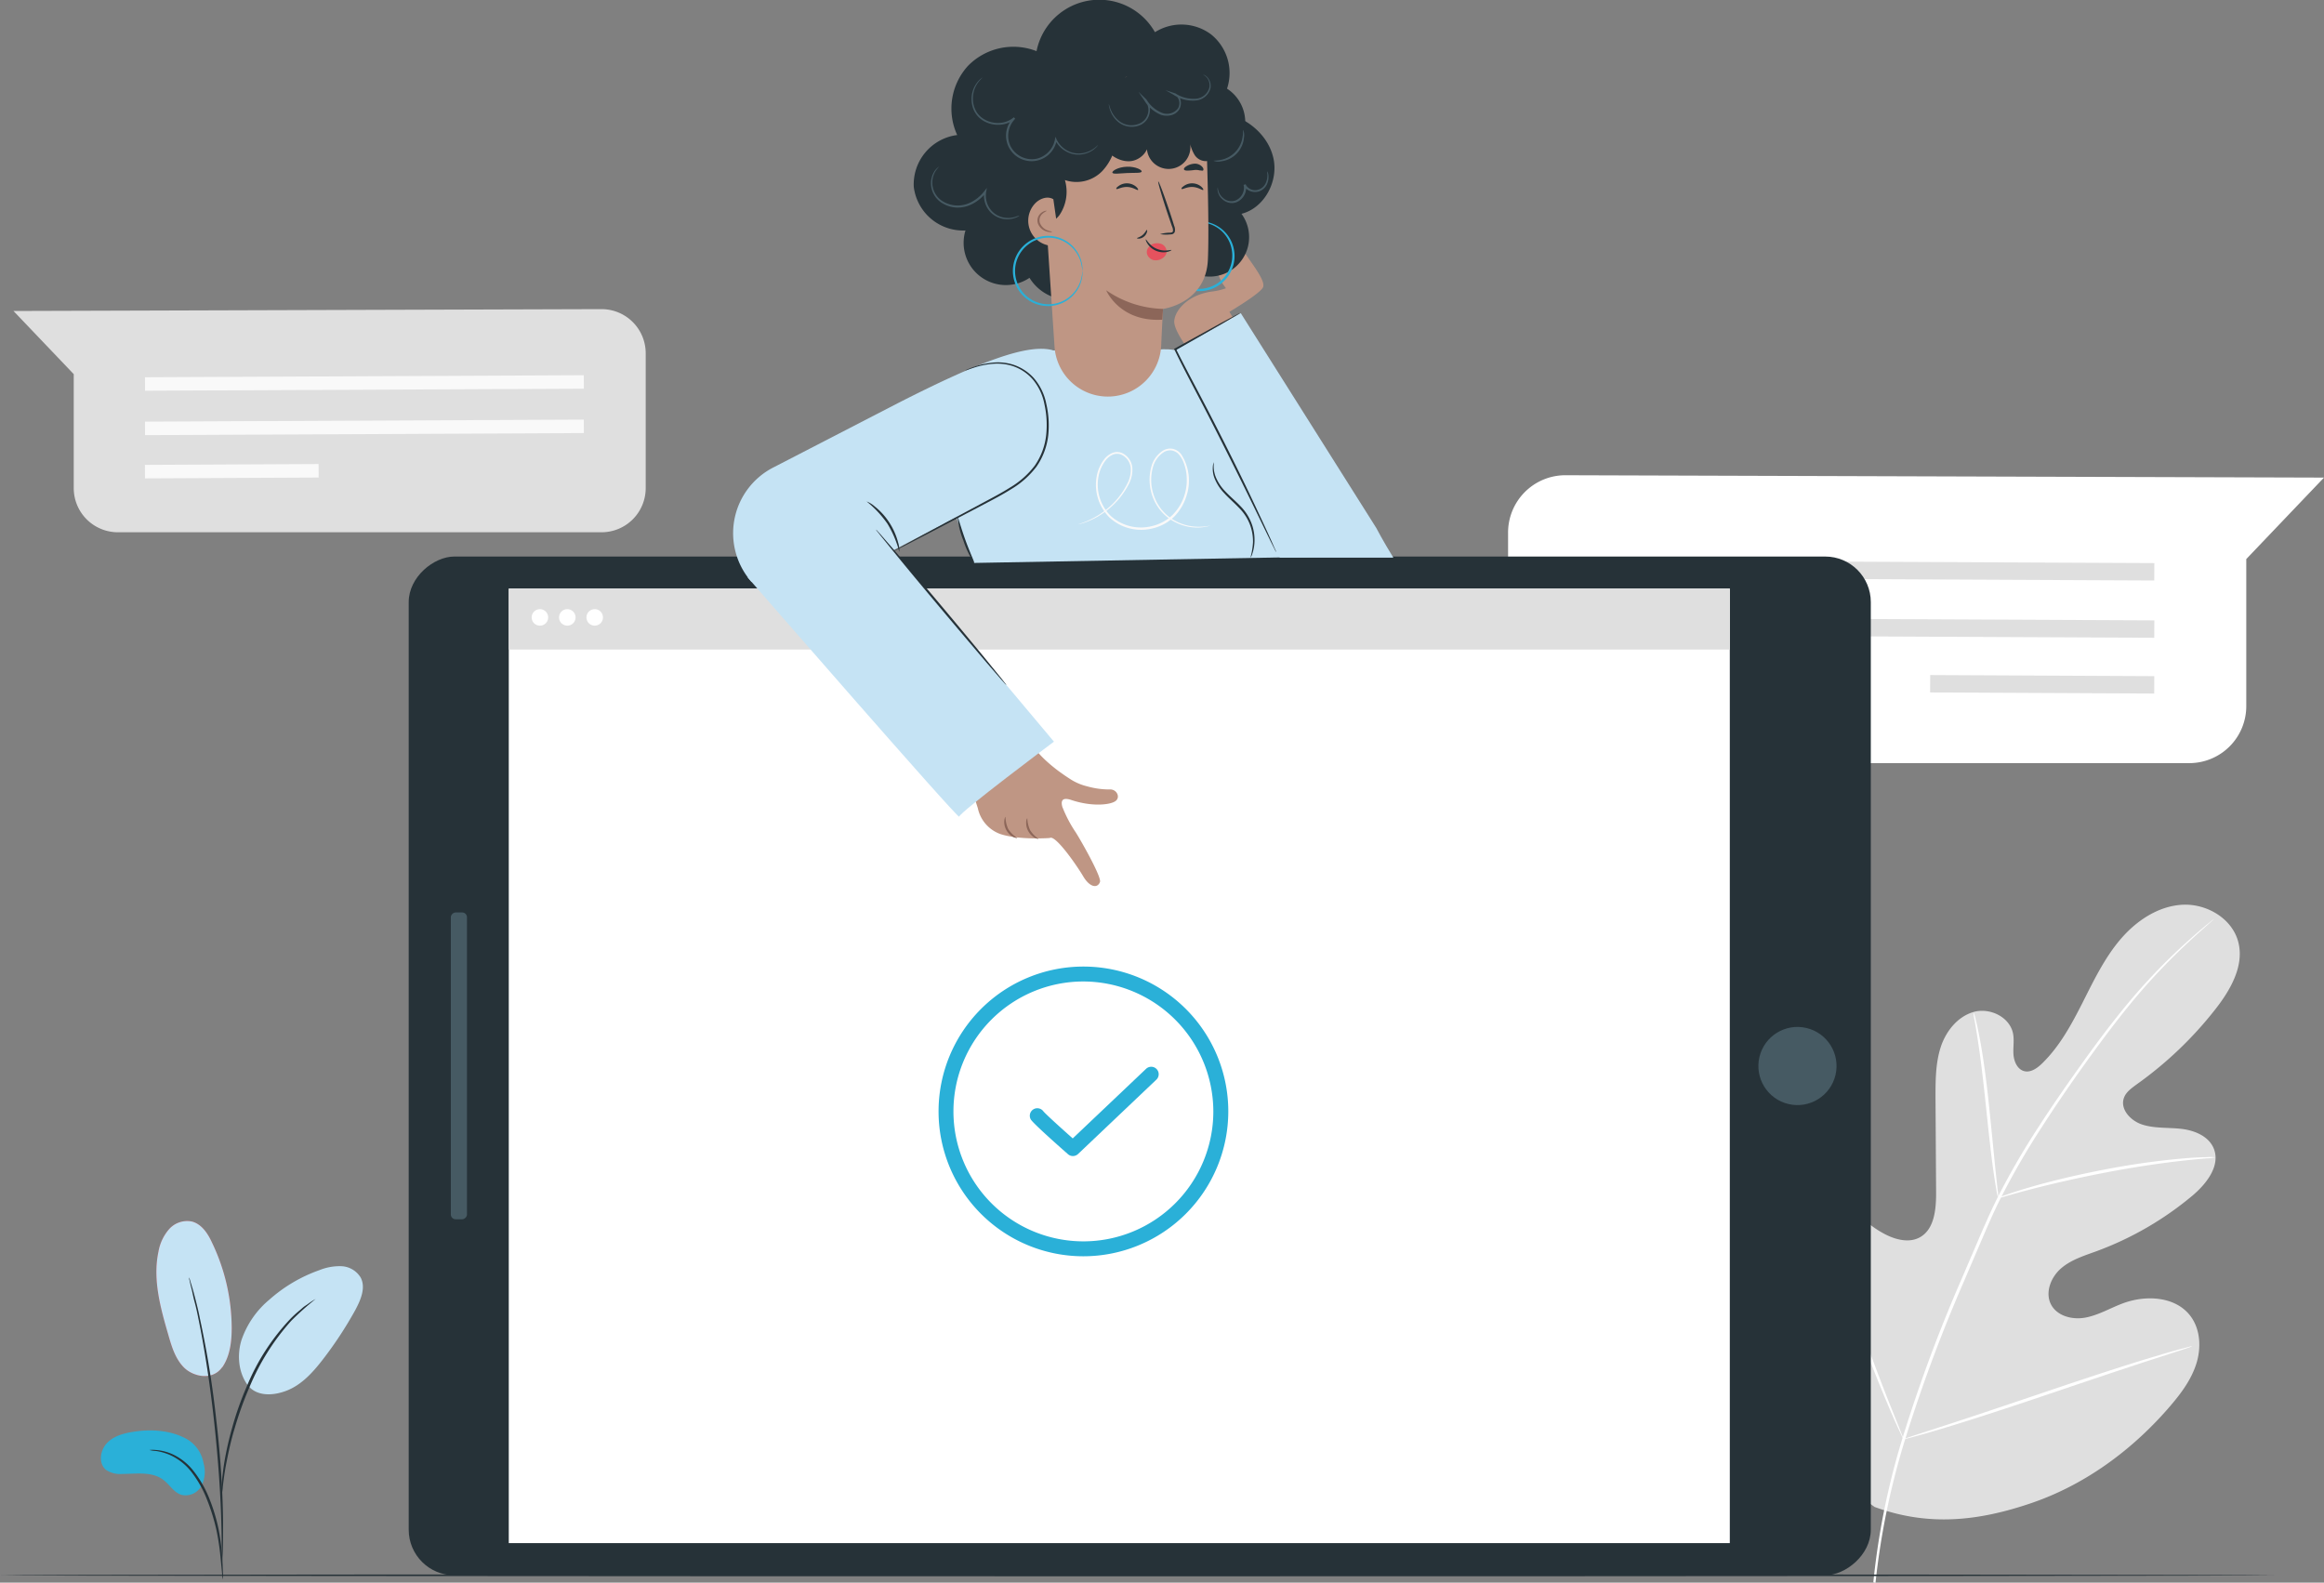 <svg xmlns="http://www.w3.org/2000/svg" viewBox="0 0 588.75 400.96"><rect x="0" y="0" width="588.75" height="400.96" fill="#808080" stroke="none"/><defs><style>.cls-1{fill:#fff;}.cls-2{fill:#dfdfdf;}.cls-3{fill:#f9f9f9;}.cls-4{fill:#263238;}.cls-5{fill:#465a63;}.cls-6{fill:#c5e3f4;}.cls-7{fill:#bf9684;}.cls-8{fill:#8c6659;}.cls-9{fill:#2ab0d8;}.cls-10{fill:#e5525e;}</style></defs><title>2-how-it-works</title><g id="Слой_2" data-name="Слой 2"><g id="Layer_1" data-name="Layer 1"><path class="cls-1" d="M382.05,135.11v44.1a14.37,14.37,0,0,0,14.44,14.13H554.61a14.44,14.44,0,0,0,14.45-14.44V141.64L588.75,121l-192.21-.6A14.52,14.52,0,0,0,382.05,135.11Z"/><polygon class="cls-2" points="545.75 147.07 402.27 146.41 402.28 142 545.77 142.66 545.75 147.07"/><polygon class="cls-2" points="545.75 161.58 402.27 160.92 402.28 156.51 545.77 157.17 545.75 161.58"/><rect class="cls-2" x="515.17" y="144.99" width="4.41" height="56.77" transform="translate(341.46 689.89) rotate(-89.72)"/><path class="cls-2" d="M474.92,381.8c-22.11-15.45-27.13-44.12-26.25-69.9.14-4.3-.33-8.84,1.72-12.61s6.82-6.36,10.67-4.54c3.19,1.5,4.59,5.22,6.37,8.29a25.22,25.22,0,0,0,10.09,9.64c2.74,1.42,6.13,2.29,8.84.8,3.71-2.05,4.15-7.18,4.12-11.46l-.15-23.92c0-4.28,0-8.65,1.29-12.71s4.27-7.83,8.34-9,9.11,1.2,10,5.39c.36,1.74,0,3.55.12,5.33s.95,3.74,2.63,4.24,3.42-.72,4.7-2c4.42-4.32,7.42-9.88,10.22-15.42s5.52-11.2,9.52-15.91,9.55-8.45,15.68-8.8,12.66,3.44,14.21,9.46-2,12.15-5.8,17a95.56,95.56,0,0,1-19.88,19c-1.35,1-2.82,2-3.33,3.57-.93,2.86,1.77,5.69,4.59,6.63,3.19,1.06,6.65.73,10,1.12s6.95,1.87,8.21,5c1.75,4.37-1.91,9-5.51,12a81.86,81.86,0,0,1-24.21,14c-3.15,1.15-6.46,2.16-9,4.37s-4.07,6.06-2.54,9.07,5.47,4,8.77,3.37,6.25-2.4,9.39-3.58c5.88-2.22,13.48-1.82,17.24,3.26,2.48,3.35,2.7,8,1.44,12s-3.79,7.41-6.48,10.57c-9.43,11.06-21.49,20-35.14,24.69s-26.28,6-39.83,1.06"/><path class="cls-1" d="M474.58,400.9a187.44,187.44,0,0,1,7-35.26,383.54,383.54,0,0,1,15.22-41.28q2.31-5.39,4.55-10.62c1.5-3.48,3-6.93,4.65-10.22a190.34,190.34,0,0,1,10.64-18.33c3.66-5.67,7.35-10.92,10.83-15.8s6.84-9.35,10.06-13.31a150.71,150.71,0,0,1,16.57-17.51c2.11-1.91,3.79-3.34,4.95-4.29l1.32-1.07a2.62,2.62,0,0,1,.47-.34,4.47,4.47,0,0,1-.42.4l-1.27,1.14c-1.12,1-2.77,2.45-4.85,4.39A159.42,159.42,0,0,0,538,256.44c-3.19,4-6.5,8.45-10,13.34s-7.12,10.14-10.76,15.81a193,193,0,0,0-10.56,18.29c-1.65,3.27-3.12,6.69-4.62,10.18s-3,7-4.54,10.61a394.82,394.82,0,0,0-15.25,41.18A191.21,191.21,0,0,0,475.13,401"/><path class="cls-1" d="M506.21,303.49a8.8,8.8,0,0,1-.42-1.82c-.22-1.18-.49-2.91-.79-5-.61-4.26-1.24-10.17-1.92-16.69s-1.39-12.41-2.06-16.65c-.32-2.12-.61-3.83-.82-5a9.2,9.2,0,0,1-.24-1.85,7.27,7.27,0,0,1,.54,1.79c.31,1.16.67,2.87,1.07,5,.81,4.23,1.62,10.13,2.3,16.66s1.23,12.26,1.68,16.71c.22,2,.4,3.7.55,5.06A8.23,8.23,0,0,1,506.21,303.49Z"/><path class="cls-1" d="M561.23,293.21a11,11,0,0,1-2.2.26c-1.41.13-3.45.3-6,.59-5,.55-12,1.54-19.58,3s-14.42,3.05-19.32,4.35c-2.46.64-4.43,1.2-5.8,1.59a12.52,12.52,0,0,1-2.15.52,12.2,12.2,0,0,1,2.06-.82c1.34-.47,3.29-1.12,5.74-1.83,4.88-1.44,11.71-3.14,19.33-4.59A192.41,192.41,0,0,1,553,293.5c2.53-.22,4.58-.31,6-.33A11.94,11.94,0,0,1,561.23,293.21Z"/><path class="cls-1" d="M482.25,364.63a2.48,2.48,0,0,1-.38-.67c-.25-.54-.56-1.2-.94-2-.81-1.74-1.92-4.27-3.24-7.43-2.65-6.3-6.05-15.12-9.66-24.9s-6.92-18.63-9.44-25c-1.23-3.09-2.25-5.62-3-7.51-.33-.82-.59-1.5-.81-2a2.72,2.72,0,0,1-.23-.74,3.34,3.34,0,0,1,.38.68c.25.53.56,1.19.94,2,.81,1.74,1.91,4.27,3.24,7.42,2.65,6.31,6,15.13,9.66,24.92s6.92,18.62,9.43,25c1.24,3.09,2.25,5.63,3,7.51.32.82.59,1.5.81,2.05A3.44,3.44,0,0,1,482.25,364.63Z"/><path class="cls-1" d="M555.35,341.07a3.47,3.47,0,0,1-.72.29l-2.13.72-7.82,2.53c-6.61,2.15-15.71,5.21-25.75,8.61s-19.19,6.39-25.84,8.4c-3.33,1-6,1.79-7.91,2.29l-2.16.57a3.72,3.72,0,0,1-.77.15,2.63,2.63,0,0,1,.72-.3l2.13-.71,7.82-2.54c6.61-2.14,15.71-5.21,25.76-8.61s19.17-6.39,25.83-8.4c3.33-1,6-1.79,7.91-2.29l2.16-.57A2.61,2.61,0,0,1,555.35,341.07Z"/><path class="cls-2" d="M163.58,89.49v34.17a11.19,11.19,0,0,1-11.19,11.19H29.87a11.19,11.19,0,0,1-11.19-11.19V94.79l-15.26-16,148.93-.47A11.19,11.19,0,0,1,163.58,89.49Z"/><polygon class="cls-3" points="36.74 98.99 147.91 98.48 147.9 95.06 36.73 95.58 36.74 98.99"/><polygon class="cls-3" points="36.74 110.24 147.91 109.72 147.9 106.31 36.73 106.82 36.74 110.24"/><rect class="cls-3" x="36.73" y="117.67" width="43.99" height="3.42" transform="translate(-0.59 0.29) rotate(-0.28)"/><path class="cls-4" d="M576.28,399.1c0,.14-129,.26-288.13.26S0,399.24,0,399.1s129-.26,288.15-.26S576.28,399,576.28,399.1Z"/><rect class="cls-4" x="159.69" y="84.84" width="258.1" height="370.4" rx="11.55" transform="translate(18.7 558.79) rotate(-90)"/><rect class="cls-1" x="162.64" y="115.38" width="241.83" height="309.33" transform="translate(13.51 553.59) rotate(-90)"/><circle class="cls-5" cx="455.33" cy="270.04" r="9.9" transform="translate(88.28 651.52) rotate(-76.77)"/><rect class="cls-5" x="77.39" y="268" width="77.74" height="4.09" rx="1.22" transform="translate(-153.79 386.3) rotate(-90)"/><rect class="cls-2" x="128.89" y="149.13" width="309.33" height="15.43"/><path class="cls-1" d="M138.87,156.42a2.09,2.09,0,1,1-2.09-2.09A2.09,2.09,0,0,1,138.87,156.42Z"/><path class="cls-1" d="M145.81,156.42a2.09,2.09,0,1,1-2.09-2.09A2.09,2.09,0,0,1,145.81,156.42Z"/><path class="cls-1" d="M152.75,156.42a2.09,2.09,0,1,1-2.09-2.09A2.08,2.08,0,0,1,152.75,156.42Z"/><path class="cls-6" d="M246.8,142.62s-2.12-4.78-2.51-5.84c-1.08-2.87-8-22.1-6.34-25,7.68-13.46,13.62-23,28.76-23l26.72-.18S318.76,83.4,336.61,141Z"/><path class="cls-6" d="M190.41,147.45l35-7.55,41.14-21.64.16-29.53c-6.18-1.7-18,2.58-39.26,13.42l-31.59,16.31a18.7,18.7,0,0,0-5.45,29Z"/><path class="cls-7" d="M269.18,204.6c-.51-1.66-.17-2.72,2.25-1.91,5.35,1.79,10.11,1.21,11.28.17s.09-3-1.64-2.85a20.67,20.67,0,0,1-5.62-.78,13.9,13.9,0,0,1-4.2-1.77c-1.11-.71-2.07-1.37-2.93-2,0,0-4.92-3.55-6.46-6.41L245,196.3l2.72,8.46a8.92,8.92,0,0,0,5.71,6.55c4.83,1.58,12.51,1,12.51,1,1.4-.92,6.84,6.94,8.48,9.72s3.61,3.12,4.24,1.42c.44-1.16-4.39-9.77-6.08-12.48a33,33,0,0,1-3.37-6.35"/><path class="cls-8" d="M257.73,212.32c0,.06-.41,0-1-.24a4.3,4.3,0,0,1-1.76-1.73,4.23,4.23,0,0,1-.55-2.41c.06-.64.26-1,.31-1a7.63,7.63,0,0,0,.7,3.12A7.48,7.48,0,0,0,257.73,212.32Z"/><path class="cls-8" d="M263.08,212.52c0,.06-.4,0-.94-.27a4.34,4.34,0,0,1-2.17-4c0-.61.23-.95.29-.93a7.86,7.86,0,0,0,.7,3A7.69,7.69,0,0,0,263.08,212.52Z"/><path class="cls-6" d="M189.42,146.3S243,207.92,243,206.9s24-19,24-19l-52.56-62.61Z"/><path class="cls-4" d="M221.94,134.19a2.47,2.47,0,0,1,.37.37l1,1.11,3.61,4.16c3,3.53,7.17,8.42,11.73,13.85s8.66,10.37,11.62,14c1.42,1.76,2.6,3.2,3.47,4.27l.92,1.18a2.22,2.22,0,0,1,.3.43s-.14-.11-.38-.36l-1-1.11-3.6-4.16c-3-3.53-7.17-8.43-11.73-13.86s-8.67-10.37-11.62-14l-3.47-4.27-.93-1.17C222,134.35,221.92,134.2,221.94,134.19Z"/><path class="cls-4" d="M316.78,141.29a18.41,18.41,0,0,0,.65-3.95,12.25,12.25,0,0,0-.7-4.23,12.07,12.07,0,0,0-2.81-4.41c-1.3-1.37-2.7-2.55-3.82-3.79a11.76,11.76,0,0,1-2.41-3.74,6.58,6.58,0,0,1-.43-3,2.84,2.84,0,0,1,.28-1.07,7.39,7.39,0,0,0,.51,3.9,11.7,11.7,0,0,0,2.41,3.55c1.11,1.19,2.52,2.35,3.85,3.75A12.41,12.41,0,0,1,317.2,133a11.84,11.84,0,0,1,.6,4.41,10.92,10.92,0,0,1-.56,2.94A2.93,2.93,0,0,1,316.78,141.29Z"/><path class="cls-4" d="M244.47,93.88a4.08,4.08,0,0,1,.78-.37,22.74,22.74,0,0,1,2.32-.85,19.86,19.86,0,0,1,3.84-.78,13,13,0,0,1,5.17.48,12.09,12.09,0,0,1,5.3,3.4,14.14,14.14,0,0,1,3.17,6.49,24.4,24.4,0,0,1,.51,8,17.25,17.25,0,0,1-3,8,22.27,22.27,0,0,1-6.41,5.69c-2.35,1.48-4.71,2.69-6.95,3.87l-11.91,6.25-8.05,4.17-2.2,1.11a6.14,6.14,0,0,1-.78.36,4.07,4.07,0,0,1,.73-.46l2.16-1.19,8-4.33L249,127.38c2.23-1.19,4.6-2.42,6.91-3.88a21.72,21.72,0,0,0,6.25-5.56,16.79,16.79,0,0,0,2.88-7.78,24.34,24.34,0,0,0-.46-7.81,13.72,13.72,0,0,0-3-6.29,11.67,11.67,0,0,0-5.08-3.34,12.93,12.93,0,0,0-5-.54,20.54,20.54,0,0,0-3.81.68c-1,.29-1.81.56-2.34.75A7,7,0,0,1,244.47,93.88Z"/><path class="cls-4" d="M227.83,139.84a26.77,26.77,0,0,0-3-7.14,27.28,27.28,0,0,0-5.29-5.66,6.87,6.87,0,0,1,2,1.22,17.18,17.18,0,0,1,3.77,4.15,17.49,17.49,0,0,1,2.24,5.13A6.56,6.56,0,0,1,227.83,139.84Z"/><path class="cls-3" d="M306.64,133.15a7.28,7.28,0,0,1-1.14.3,11.66,11.66,0,0,1-3.38.15,12.37,12.37,0,0,1-5.08-1.67,11.65,11.65,0,0,1-4.7-5.27,12.43,12.43,0,0,1-.64-8.51,6.94,6.94,0,0,1,2.83-3.92,3.48,3.48,0,0,1,2.55-.52,3.68,3.68,0,0,1,2.23,1.48,12.39,12.39,0,0,1,1.2,10.66,12.79,12.79,0,0,1-3,5,11.41,11.41,0,0,1-5.21,2.94,11.89,11.89,0,0,1-11.14-2.59A11.71,11.71,0,0,1,277.78,121a10,10,0,0,1,2-4.7,5,5,0,0,1,2-1.53,3.15,3.15,0,0,1,2.45,0,4.57,4.57,0,0,1,2.62,3.63,7.74,7.74,0,0,1-.81,4.09,19.67,19.67,0,0,1-4.26,5.67,20.52,20.52,0,0,1-4.37,3.1,19.92,19.92,0,0,1-3.12,1.3c-.37.12-.66.18-.85.23a1.09,1.09,0,0,1-.29.06,1.28,1.28,0,0,1,.28-.11l.82-.28a21.28,21.28,0,0,0,3.06-1.39,20.85,20.85,0,0,0,4.27-3.12,19.57,19.57,0,0,0,4.11-5.62,7.31,7.31,0,0,0,.75-3.88,4.14,4.14,0,0,0-2.38-3.27,2.73,2.73,0,0,0-2.12,0,4.57,4.57,0,0,0-1.8,1.4,9.61,9.61,0,0,0-1.91,4.48,11.18,11.18,0,0,0,3.21,9.7,11.43,11.43,0,0,0,10.65,2.46,11.08,11.08,0,0,0,5-2.81,12.16,12.16,0,0,0,2.91-4.75,13,13,0,0,0,.59-5.37,11.56,11.56,0,0,0-.55-2.56,7.32,7.32,0,0,0-1.13-2.27,3.22,3.22,0,0,0-1.93-1.31,3,3,0,0,0-2.22.45,6.54,6.54,0,0,0-2.65,3.65,12,12,0,0,0,.57,8.22,11.34,11.34,0,0,0,4.5,5.17,12.39,12.39,0,0,0,4.95,1.72A14,14,0,0,0,306.64,133.15Z"/><path class="cls-7" d="M310.68,73.15a12.06,12.06,0,0,1-2.39-4.75,3.33,3.33,0,0,1-.07-1.74,1.35,1.35,0,0,1,1.29-1c.6.06,1,.62,1.33,1.13a25.22,25.22,0,0,1,2.47,4.68,3.47,3.47,0,0,1,.29,1.42,1.3,1.3,0,0,1-2.2,1,4.14,4.14,0,0,1-1-1.21"/><path class="cls-7" d="M313.25,72c-.88-1.85-1.77-3.69-2.65-5.54a4.22,4.22,0,0,1-.54-1.72,1.33,1.33,0,0,1,2.31-1.1,4.6,4.6,0,0,1,.89,1.31l1.24,2.42a7.87,7.87,0,0,1,.83,2.07,2.6,2.6,0,0,1-.42,2.12,1.61,1.61,0,0,1-2,.47"/><path class="cls-7" d="M301.5,89.17s-3.68-4.78-4-7.29,2.75-7,9.36-8a16.16,16.16,0,0,0,6.79-2.33,2.13,2.13,0,0,0,.78-2.58c-.87-2.11-2.43-6-2.32-6.54.31-1.35,1.19-1.33,3.48,2s4.92,6.74,4.41,8.28-8.56,6.3-8.56,6.3l2.2,3.56Z"/><path class="cls-6" d="M323.36,138.2,298,88.5l16.33-9.16,34.32,54.41s1.81,3.47,4.34,7.54H324.21"/><path class="cls-4" d="M314.06,79.34s-.09.08-.28.2l-.86.52L309.64,82l-11.8,6.73.09-.31c2.47,5,5.67,10.86,8.91,17.18,4.81,9.35,9,17.92,11.89,24.16,1.47,3.12,2.63,5.66,3.42,7.42.37.84.66,1.52.89,2a3.6,3.6,0,0,1,.27.72,4.77,4.77,0,0,1-.37-.68l-1-2-3.57-7.34c-3-6.19-7.22-14.73-12-24.08-3.23-6.31-6.41-12.15-8.84-17.21l-.1-.2.19-.1,11.89-6.56,3.35-1.8.89-.46A1.51,1.51,0,0,1,314.06,79.34Z"/><path class="cls-4" d="M246.8,142.62a21.78,21.78,0,0,1-2.72-5.62,21.67,21.67,0,0,1-1.51-6.06c.15,0,.84,2.66,2,5.88S246.94,142.55,246.8,142.62Z"/><path class="cls-4" d="M302.67,69.34a10,10,0,0,0,11.84-15.17c5.73-1.45,9.3-8.06,8.14-13.85S316.31,30,310.54,28.75a12.79,12.79,0,0,0-6.7.17,8.19,8.19,0,0,0-5,4.28"/><path class="cls-9" d="M301.87,56.38c0,.07-.75.2-2,.83a8.68,8.68,0,0,0-3.82,4.13,8.46,8.46,0,0,0,.64,8,7.64,7.64,0,0,0,1.6,1.82,7.79,7.79,0,0,0,2.14,1.33,8.35,8.35,0,0,0,9.68-2.21,8.47,8.47,0,0,0,2-4.46,8.49,8.49,0,0,0-2.92-7.54,8.68,8.68,0,0,0-5.24-2c-1.36,0-2.11.17-2.12.1a3.49,3.49,0,0,1,.54-.14,6.58,6.58,0,0,1,1.59-.17A8.77,8.77,0,0,1,312,61.29a8.91,8.91,0,0,1,.69,4.64A8.48,8.48,0,0,1,312,68.4a8.31,8.31,0,0,1-1.42,2.27A8.84,8.84,0,0,1,300.26,73,8.28,8.28,0,0,1,298,71.6a8.51,8.51,0,0,1-1.67-1.94,8.78,8.78,0,0,1-.58-8.48A8.63,8.63,0,0,1,299.82,57a7.55,7.55,0,0,1,1.5-.55A3.26,3.26,0,0,1,301.87,56.38Z"/><path class="cls-4" d="M306.2,40.63a10.14,10.14,0,0,0,9-7.39,10.11,10.11,0,0,0-4.35-10.78,12.55,12.55,0,0,0-4-13.71,12.54,12.54,0,0,0-14.26-.59,16.21,16.21,0,0,0-30,4.8,16.07,16.07,0,0,0-17.36,3.72,16.06,16.06,0,0,0-2.74,17.53,12.61,12.61,0,0,0-11,13.12,12.6,12.6,0,0,0,13.1,11.06,10.7,10.7,0,0,0,16.22,12A11.71,11.71,0,0,0,281.87,68"/><path class="cls-7" d="M294.17,87.54c.21-4.87.47-9.28.47-9.28S305.52,76.89,306,65.78s-.63-36.69-.63-36.69l-20-9.62L263.77,36.83l3.38,51a13.54,13.54,0,0,0,14.13,12.63h0A13.54,13.54,0,0,0,294.17,87.54Z"/><path class="cls-4" d="M304.82,48.12c-.17.18-1.21-.69-2.7-.75s-2.6.7-2.76.5.1-.43.59-.78a3.57,3.57,0,0,1,2.21-.64,3.6,3.6,0,0,1,2.15.83C304.76,47.68,304.91,48,304.82,48.12Z"/><path class="cls-4" d="M288.31,48.12c-.18.18-1.22-.69-2.71-.75s-2.6.7-2.76.5.11-.43.59-.78a3.57,3.57,0,0,1,2.21-.64,3.6,3.6,0,0,1,2.15.83C288.24,47.68,288.39,48,288.31,48.12Z"/><path class="cls-4" d="M293.9,59.32a9.14,9.14,0,0,1,2.44-.37c.38,0,.74-.09.81-.37a2.26,2.26,0,0,0-.24-1.22l-1.08-3.15c-1.49-4.48-2.57-8.17-2.4-8.23s1.52,3.53,3,8c.36,1.1.71,2.16,1,3.17a2.51,2.51,0,0,1,.18,1.6,1,1,0,0,1-.64.58,3.28,3.28,0,0,1-.65.07A9.43,9.43,0,0,1,293.9,59.32Z"/><path class="cls-8" d="M294.64,78.26a26.48,26.48,0,0,1-14.41-4.72s3.38,8.1,14.22,7.45Z"/><path class="cls-4" d="M279.18,20.09a14.67,14.67,0,0,0,.2,17c1.62,2.13,4.06,3.85,6.73,3.76s5.25-2.63,4.68-5.24a5.52,5.52,0,1,0,10.58.19,9.91,9.91,0,0,0,1.24,3.41,3.4,3.4,0,0,0,3.07,1.61c1.68-.22,2.65-2,3-3.66a15,15,0,0,0-4.28-13.85,18.26,18.26,0,0,0-13.88-4.87,23.25,23.25,0,0,0-13.63,6"/><path class="cls-4" d="M280.59,24a26,26,0,0,1,2.24,10,13.39,13.39,0,0,1-3.6,9.35,9.1,9.1,0,0,1-9.45,2.27,10.56,10.56,0,0,1-1.38,8.87c-1.87,2.47-5.52,3.65-8.24,2.16-2.45-1.34-3.51-4.32-3.85-7.09A22.73,22.73,0,0,1,281,24.17"/><path class="cls-7" d="M266.85,50.48c-1.48-.92-3.5-.16-4.68,1.12a6.38,6.38,0,0,0,6.35,10.48"/><path class="cls-8" d="M266.51,58.75c0,.07-.5.14-1.26-.08a3.33,3.33,0,0,1-2.29-2,2.47,2.47,0,0,1,.06-1.78,2.69,2.69,0,0,1,.93-1.09c.68-.45,1.21-.43,1.21-.38s-.44.21-1,.68a2.19,2.19,0,0,0-.71,2.4,3.3,3.3,0,0,0,1.91,1.86C266.05,58.6,266.52,58.67,266.51,58.75Z"/><path class="cls-4" d="M289.22,43.48c-.14.43-1.76.27-3.69.36s-3.55.34-3.72-.08,1.4-1.44,3.66-1.52S289.37,43.08,289.22,43.48Z"/><path class="cls-4" d="M304.79,43.17c-.17.15-.51,0-.9,0a3.56,3.56,0,0,0-1.35-.09,16.08,16.08,0,0,1-1.71.15c-.49,0-.83-.11-.89-.32s.15-.49.57-.76a4.23,4.23,0,0,1,1.88-.66,2.49,2.49,0,0,1,2.15.75C304.92,42.65,304.94,43,304.79,43.17Z"/><path class="cls-10" d="M291.32,62.17a3.29,3.29,0,0,1,2.8-.4,2.11,2.11,0,0,1,1.4,2.29,2.33,2.33,0,0,1-.9,1.28,3,3,0,0,1-2.32.57,2.29,2.29,0,0,1-1.72-1.58,1.86,1.86,0,0,1,.9-2.08"/><path class="cls-4" d="M296.77,63.35c0,.06-.35.31-1.07.47a4.83,4.83,0,0,1-5-2.08c-.4-.62-.49-1.07-.43-1.09s.29.35.73.86a5.38,5.38,0,0,0,4.64,1.93C296.32,63.39,296.74,63.27,296.77,63.35Z"/><path class="cls-9" d="M274.22,68.65a20.93,20.93,0,0,0-.37-2.09,8.59,8.59,0,0,0-3.17-4.65,8.32,8.32,0,0,0-3.57-1.56,8.47,8.47,0,0,0-4.42.39,7.74,7.74,0,0,0-2.13,1.15,8,8,0,0,0-1.78,1.79,8.39,8.39,0,0,0,0,9.94,8.46,8.46,0,0,0,3.91,2.94,8.42,8.42,0,0,0,8-1.17,8.63,8.63,0,0,0,3.17-4.65c.35-1.32.31-2.1.37-2.09a2,2,0,0,1,0,.55,7,7,0,0,1-.2,1.59,8.61,8.61,0,0,1-3.14,4.9,8.74,8.74,0,0,1-3.72,1.69,8.87,8.87,0,0,1-4.67-.36,8.35,8.35,0,0,1-2.26-1.2,8.51,8.51,0,0,1-1.9-1.89,8.88,8.88,0,0,1,0-10.56,8.92,8.92,0,0,1,4.16-3.09,8.77,8.77,0,0,1,4.67-.36,8.75,8.75,0,0,1,6.86,6.59,7,7,0,0,1,.2,1.58A2,2,0,0,1,274.22,68.65Z"/><path class="cls-5" d="M304.78,18.94s.1,0,.28.06a2.39,2.39,0,0,1,.69.45,3.26,3.26,0,0,1,.9,2.92,4.15,4.15,0,0,1-3.46,3.06,8.63,8.63,0,0,1-5.86-1.4l-2.07-1.19,2.27.75a2.46,2.46,0,0,1,1.53,1.75,3.2,3.2,0,0,1-.32,2.39,3.36,3.36,0,0,1-2,1.44,4.76,4.76,0,0,1-2.54-.05,8.75,8.75,0,0,1-4.35-3.76l-1.45-2.12L290.21,25a4,4,0,0,1,1,3.78A4.14,4.14,0,0,1,289,31.62a5.39,5.39,0,0,1-5.69-.7,6.78,6.78,0,0,1-2.15-3.21,6.59,6.59,0,0,1-.24-1c0-.23,0-.35,0-.36s.11.49.43,1.32a6.89,6.89,0,0,0,2.19,3,5,5,0,0,0,5.28.56,3.69,3.69,0,0,0,2-2.53,3.49,3.49,0,0,0-.87-3.29l.4-.34a8.2,8.2,0,0,0,4.07,3.54,3.5,3.5,0,0,0,4-1.14c.73-1.18.3-3-.92-3.41l.2-.44A8.38,8.38,0,0,0,303.11,25a3.84,3.84,0,0,0,3.24-2.72,3.08,3.08,0,0,0-.71-2.74A3.31,3.31,0,0,0,304.78,18.94Z"/><path class="cls-5" d="M278.14,36.8s0,.07-.13.19a3.9,3.9,0,0,1-.47.5,6.19,6.19,0,0,1-2.24,1.33,6.39,6.39,0,0,1-4,.07,6.73,6.73,0,0,1-4-3.44l.42-.05a6.47,6.47,0,1,1-10.88-5.69l.35.38A6.69,6.69,0,0,1,253,31.61,7.21,7.21,0,0,1,249,30.53a6,6,0,0,1-2.36-2.77,7,7,0,0,1-.5-3.1,6.86,6.86,0,0,1,1.65-4.06,4.23,4.23,0,0,1,1.22-1s-.45.34-1.09,1.12a6.94,6.94,0,0,0-1.45,4A6.62,6.62,0,0,0,247,27.6a5.5,5.5,0,0,0,2.24,2.56,6.82,6.82,0,0,0,3.7,1,6.18,6.18,0,0,0,3.88-1.43l.35.38a6.15,6.15,0,0,0-1.27,6.72,6.08,6.08,0,0,0,6.67,3.39,6.18,6.18,0,0,0,4.68-4.87l.12-.7.3.65a6.39,6.39,0,0,0,3.68,3.28,6.24,6.24,0,0,0,3.85,0,6.71,6.71,0,0,0,2.23-1.19C277.91,37,278.11,36.78,278.14,36.8Z"/><path class="cls-5" d="M258.3,54.59a2.67,2.67,0,0,1-.86.51,5.91,5.91,0,0,1-6.59-1.43,6.17,6.17,0,0,1-1.5-5.13l.46.21a10.31,10.31,0,0,1-3.76,3.06,8.08,8.08,0,0,1-3.64.78,7.44,7.44,0,0,1-3.35-.92,5.91,5.91,0,0,1-3.19-4.73,5.63,5.63,0,0,1,1-3.76,4.47,4.47,0,0,1,.75-.76,1.25,1.25,0,0,1,.31-.2s-.39.34-.89,1.08a5.56,5.56,0,0,0,2.22,7.94,7.25,7.25,0,0,0,6.54.09,9.87,9.87,0,0,0,3.57-2.9l.64-.83-.18,1a5.76,5.76,0,0,0,1.32,4.74,5.5,5.5,0,0,0,3.52,1.83,6,6,0,0,0,2.67-.27A9.65,9.65,0,0,1,258.3,54.59Z"/><path class="cls-5" d="M314.93,32.92a3.23,3.23,0,0,1,.22,1.85,6.62,6.62,0,0,1-5.84,6.11,3.25,3.25,0,0,1-1.86-.14c0-.08.72,0,1.8-.23a6.87,6.87,0,0,0,5.53-5.78C315,33.64,314.84,32.94,314.93,32.92Z"/><path class="cls-5" d="M321.05,43.39s.16.25.25.76a4.31,4.31,0,0,1-.2,2.19,3.4,3.4,0,0,1-2.43,2.23,3.45,3.45,0,0,1-2-.17,2.78,2.78,0,0,1-1.59-1.55l.5-.17a3.18,3.18,0,0,1,.12,1,4,4,0,0,1-2.5,3.57,3.4,3.4,0,0,1-2,.08,3.75,3.75,0,0,1-1.5-.83,3.54,3.54,0,0,1-1.21-2.1,1.63,1.63,0,0,1,0-.88c.05,0,0,.32.18.84a3.63,3.63,0,0,0,1.25,1.85,3.08,3.08,0,0,0,3.07.58,3.53,3.53,0,0,0,2.15-3.12,2.79,2.79,0,0,0-.1-.82l.5-.17a2.7,2.7,0,0,0,3,1.44,3.05,3.05,0,0,0,2.18-1.89,4.72,4.72,0,0,0,.35-2A4.81,4.81,0,0,1,321.05,43.39Z"/><path class="cls-4" d="M290.56,58.25c.06,0,.11.23,0,.57a2.32,2.32,0,0,1-.75,1.12,2.25,2.25,0,0,1-1.24.52c-.34,0-.55-.06-.55-.13s.77-.22,1.45-.8S290.41,58.23,290.56,58.25Z"/><path class="cls-10" d="M56.31,346.35c-2.5,3.57-7.35,2.39-9.6.21s-3.2-5.33-4.06-8.34c-2-6.87-4-14.08-2.51-21.08a11.73,11.73,0,0,1,2.7-5.73,6.12,6.12,0,0,1,5.8-1.93c2.44.65,4,3,5.06,5.32a50.34,50.34,0,0,1,5,21.57c0,3.47-.4,7.11-2.36,10"/><path class="cls-6" d="M56.31,346.35c-2.5,3.57-7.35,2.39-9.6.21s-3.2-5.33-4.06-8.34c-2-6.87-4-14.08-2.51-21.08a11.73,11.73,0,0,1,2.7-5.73,6.12,6.12,0,0,1,5.8-1.93c2.44.65,4,3,5.06,5.32a50.34,50.34,0,0,1,5,21.57c0,3.47-.4,7.11-2.36,10"/><path class="cls-9" d="M47,364.41c-4.09-2.11-8.89-2.38-13.43-1.63-2.43.4-5,1.13-6.63,3s-2,5.05-.07,6.62A6.4,6.4,0,0,0,31,373.42c3.54,0,7.48-.67,10.32,1.47C43,376.11,44,378.13,46,378.73a4.56,4.56,0,0,0,5-2.24,7.76,7.76,0,0,0,.57-5.76A8.8,8.8,0,0,0,47,364.41Z"/><path class="cls-6" d="M63.17,351.47c-2.71-3.22-3.23-7.91-2-11.94a23,23,0,0,1,7.07-10.26,38.16,38.16,0,0,1,12.66-7.47,13.63,13.63,0,0,1,5.7-1,6,6,0,0,1,4.78,2.89c1.33,2.55,0,5.63-1.33,8.14a97.37,97.37,0,0,1-8.32,12.67c-2.49,3.21-5.35,6.38-9.15,7.84s-7.74,1.28-9.76-1.36"/><path class="cls-4" d="M56.48,400.14a8,8,0,0,1-.23-1.62c-.11-1.18-.26-2.66-.43-4.42a61.32,61.32,0,0,0-1-6.49A50.15,50.15,0,0,0,52.47,380,28.08,28.08,0,0,0,48.56,373a14.59,14.59,0,0,0-4.94-4.11,13.77,13.77,0,0,0-4.16-1.29,7.43,7.43,0,0,1-1.61-.24,8.3,8.3,0,0,1,1.64,0,12.49,12.49,0,0,1,4.34,1.13A14.44,14.44,0,0,1,49,372.64a27.59,27.59,0,0,1,4.05,7.07,45.91,45.91,0,0,1,2.34,7.78,53.5,53.5,0,0,1,.86,6.56c.14,1.88.2,3.4.22,4.45A7.77,7.77,0,0,1,56.48,400.14Z"/><path class="cls-4" d="M56.17,396.74a4,4,0,0,1,0-.76c0-.56,0-1.27,0-2.15,0-1.86,0-4.56-.1-7.89-.16-6.67-.74-15.88-1.85-26s-2.59-19.23-3.94-25.76c-.32-1.64-.64-3.11-1-4.4s-.53-2.41-.77-3.31-.37-1.54-.5-2.09a3.17,3.17,0,0,1-.13-.74,3.1,3.1,0,0,1,.26.7l.62,2.06c.28.9.56,2,.89,3.29s.69,2.76,1,4.39a244.46,244.46,0,0,1,4.15,25.78C56,370,56.47,379.24,56.51,385.93c0,3.34,0,6-.11,7.91-.06.87-.1,1.59-.13,2.15A2.68,2.68,0,0,1,56.17,396.74Z"/><path class="cls-4" d="M56.13,378.93a13.24,13.24,0,0,1,0-2.24c.08-1.45.28-3.53.68-6.09a81.36,81.36,0,0,1,2-8.86,78.61,78.61,0,0,1,3.71-10.49A55.55,55.55,0,0,1,73.41,334.3,26.89,26.89,0,0,1,76,331.92c.39-.34.74-.67,1.09-.93l1-.68a17.43,17.43,0,0,1,1.89-1.22,70,70,0,0,0-6.19,5.53,58.86,58.86,0,0,0-10.62,16.89,86.16,86.16,0,0,0-3.73,10.4c-1,3.25-1.61,6.25-2.1,8.77s-.73,4.6-.89,6A14.37,14.37,0,0,1,56.13,378.93Z"/><path class="cls-9" d="M274.47,318.28a36.7,36.7,0,1,1,36.7-36.7A36.74,36.74,0,0,1,274.47,318.28Zm0-69.62a32.92,32.92,0,1,0,32.91,32.92A33,33,0,0,0,274.47,248.66Z"/><path class="cls-9" d="M271.8,292.89a1.89,1.89,0,0,1-1.25-.48c-3.21-2.82-8.7-7.72-9.4-8.77a1.9,1.9,0,0,1,3.13-2.14c.51.65,4,3.83,7.48,6.92l18.58-17.63a1.89,1.89,0,1,1,2.61,2.74l-19.84,18.84A1.94,1.94,0,0,1,271.8,292.89Z"/></g></g></svg>